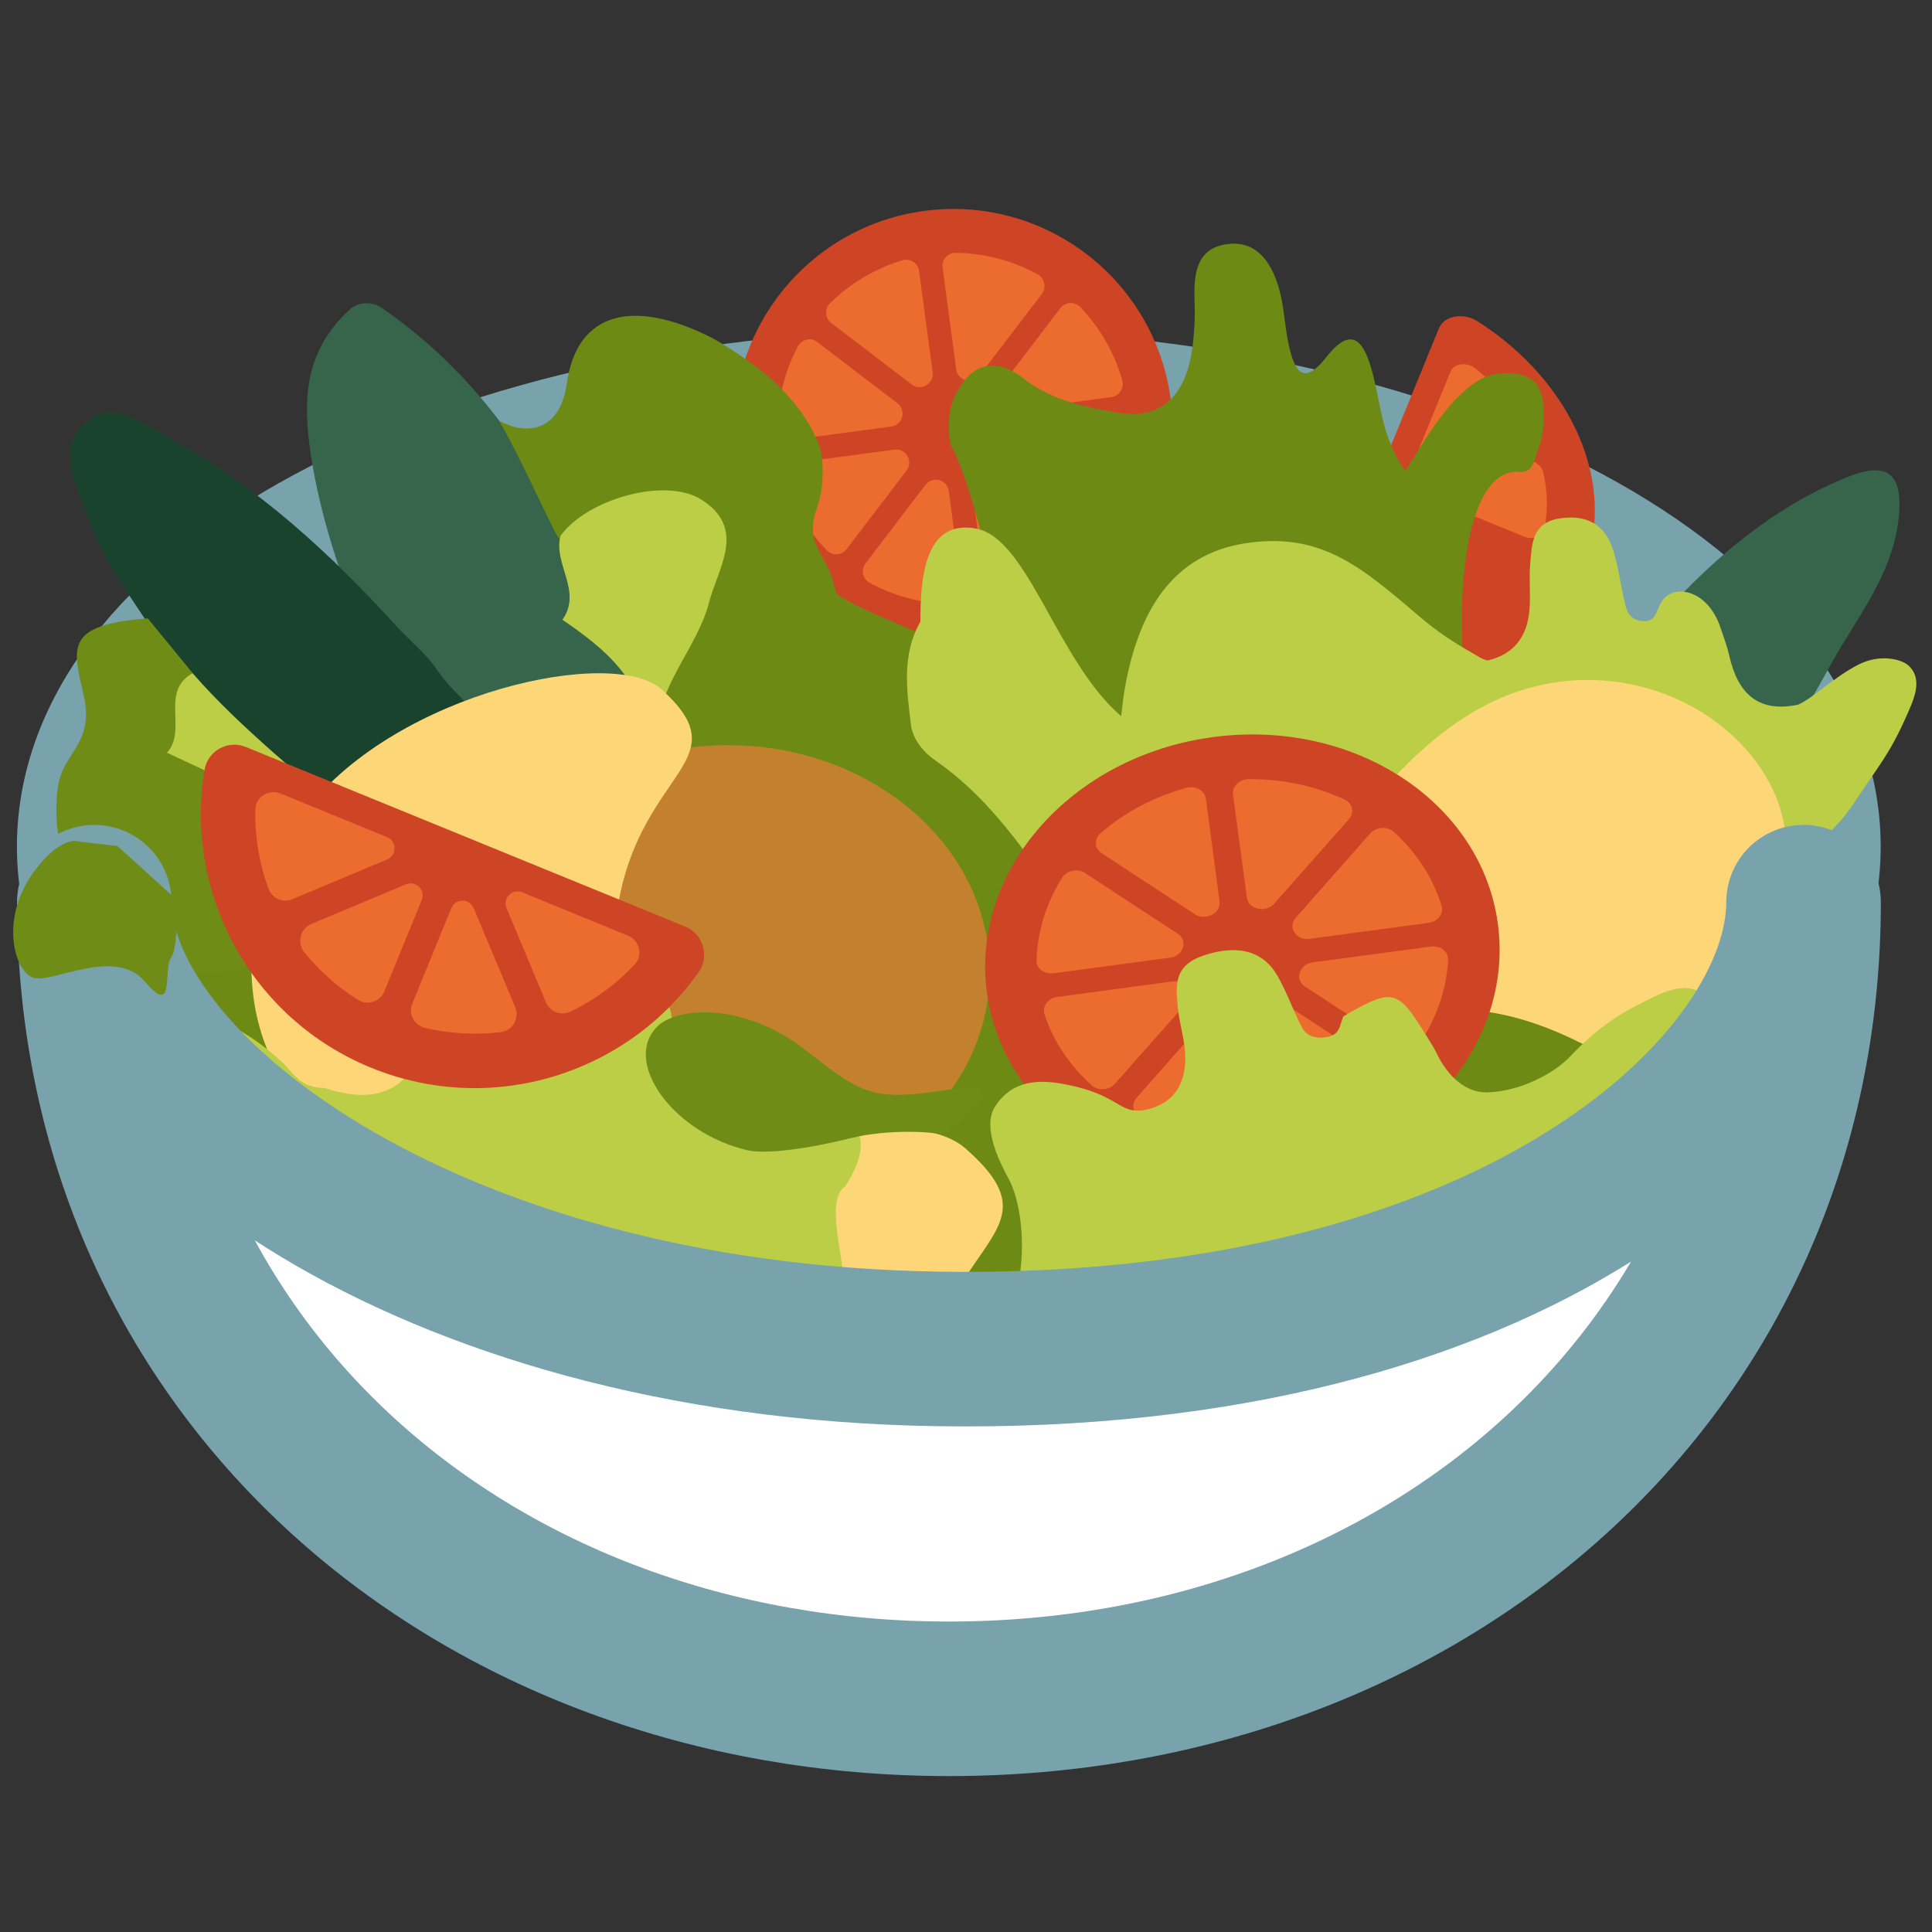 <svg width="50" height="50" viewBox="0 0 50 50" fill="none" xmlns="http://www.w3.org/2000/svg">
<rect x="0" y="0" width="50" height="50" fill="#333333" stroke="none"/>
<path d="M24.555 33.297C36.77 33.297 46.672 28.199 46.672 21.91C46.672 15.621 36.77 10.523 24.555 10.523C12.34 10.523 2.438 15.621 2.438 21.91C2.438 28.199 12.34 33.297 24.555 33.297Z" fill="white" stroke="#78A2AC" stroke-width="4" stroke-miterlimit="10" stroke-linecap="round" stroke-linejoin="round"/>
<path d="M40.969 14.781C41.883 12.547 40.684 9.875 38.246 8.32C37.867 8.078 37.375 8.168 37.238 8.5L33.906 16.648C33.77 16.98 34.059 17.391 34.496 17.484C37.324 18.082 40.055 17.016 40.969 14.781Z" fill="#CD4525"/>
<path d="M35.313 16.574C35.93 16.629 36.523 16.59 37.074 16.457C37.297 16.406 37.387 16.207 37.278 16.008L36.219 14.121C36.106 13.922 35.789 13.899 35.711 14.086L34.903 16.063C34.816 16.281 35.028 16.547 35.313 16.574Z" fill="#F26660"/>
<path d="M37.539 9.617L36.738 11.578C36.664 11.762 36.906 11.973 37.125 11.906L39.188 11.305C39.402 11.242 39.477 11.035 39.355 10.844C39.039 10.349 38.645 9.908 38.188 9.539C37.965 9.359 37.629 9.398 37.539 9.617Z" fill="#EC6C30"/>
<path d="M38.461 15.871C38.85 15.624 39.186 15.301 39.449 14.922C39.57 14.75 39.453 14.496 39.211 14.399L37.082 13.527C36.848 13.434 36.641 13.61 36.75 13.805L37.805 15.688C37.938 15.91 38.262 16.004 38.461 15.871Z" fill="#CD4525"/>
<path d="M39.973 13.68C40.062 13.203 40.051 12.715 39.941 12.231C39.891 12 39.59 11.84 39.348 11.91L37.172 12.543C36.953 12.606 36.98 12.879 37.211 12.973L39.434 13.883C39.68 13.981 39.934 13.883 39.973 13.68Z" fill="#EC6C30"/>
<path d="M25.427 16.71C28.534 16.293 30.714 13.436 30.297 10.329C29.88 7.222 27.023 5.042 23.916 5.459C20.809 5.877 18.629 8.733 19.046 11.84C19.464 14.947 22.32 17.127 25.427 16.71Z" fill="#CD4525"/>
<path d="M22.512 15.086C23.125 15.418 23.816 15.609 24.543 15.629C24.754 15.633 24.922 15.453 24.895 15.246L24.555 12.711C24.516 12.41 24.133 12.309 23.949 12.551L22.402 14.578C22.273 14.746 22.324 14.988 22.512 15.086ZM20.648 8.965C20.316 9.594 20.129 10.305 20.121 11.051C20.121 11.254 20.305 11.41 20.504 11.383L23.062 11.039C23.363 11 23.465 10.617 23.223 10.434L21.152 8.852C20.992 8.723 20.75 8.777 20.648 8.965ZM23.348 6.738C22.629 6.957 21.996 7.34 21.484 7.844C21.336 7.988 21.348 8.234 21.512 8.359L23.594 9.949C23.832 10.133 24.176 9.934 24.137 9.633L23.785 7.016C23.762 6.805 23.551 6.676 23.348 6.738ZM26.852 7.098C26.215 6.75 25.488 6.551 24.727 6.543C24.523 6.539 24.367 6.727 24.395 6.926L24.746 9.555C24.785 9.856 25.168 9.957 25.352 9.715L26.965 7.606C26.994 7.566 27.014 7.52 27.024 7.472C27.034 7.424 27.033 7.374 27.022 7.326C27.012 7.278 26.991 7.233 26.962 7.194C26.932 7.154 26.895 7.122 26.852 7.098ZM25.934 15.453C26.641 15.25 27.266 14.887 27.777 14.406C27.93 14.262 27.922 14.016 27.754 13.887L25.699 12.316C25.461 12.133 25.117 12.332 25.156 12.633L25.496 15.176C25.523 15.383 25.73 15.512 25.934 15.453ZM26.066 11.832L28.133 13.41C28.297 13.535 28.535 13.484 28.637 13.301C28.984 12.68 29.188 11.969 29.211 11.227C29.213 11.177 29.204 11.128 29.185 11.082C29.166 11.037 29.137 10.996 29.101 10.962C29.064 10.929 29.021 10.904 28.974 10.889C28.927 10.874 28.877 10.869 28.828 10.875L26.227 11.223C25.93 11.27 25.828 11.649 26.066 11.832ZM29.047 9.852C28.84 9.121 28.461 8.473 27.961 7.949C27.816 7.797 27.57 7.809 27.441 7.977L25.832 10.086C25.648 10.324 25.848 10.668 26.148 10.629L28.766 10.277C28.965 10.246 29.102 10.047 29.047 9.852ZM20.324 12.422C20.539 13.117 20.91 13.738 21.395 14.238C21.539 14.391 21.785 14.379 21.91 14.211L23.461 12.18C23.645 11.938 23.445 11.598 23.145 11.637L20.598 11.977C20.395 12.012 20.266 12.219 20.324 12.422Z" fill="#EC6C30"/>
<path d="M16.453 16.985C16.429 16.96 16.41 16.933 16.395 16.902C15.75 15.723 15.086 14.551 14.465 13.363C13.399 11.32 12.02 9.441 9.863 7.957C9.629 7.797 9.266 7.816 9.063 8C7.836 9.113 7.84 10.434 8.047 11.781C8.281 13.324 8.781 14.82 9.375 16.301C9.445 16.477 10.969 19.559 11.039 19.719C11.25 20.192 11.508 19.758 11.895 20.133C12.582 20.797 11.957 19.828 12.688 20.465C12.805 20.567 12.977 20.613 13.149 20.606C14.465 20.535 15.75 20.817 17.055 20.852C17.184 20.856 17.317 20.824 17.414 20.758C18.016 20.371 17.527 19.863 17.508 19.406C17.317 18.555 17.129 17.703 16.453 16.985Z" fill="#37654B"/>
<path d="M12.938 19.68C12.793 18.633 11.852 18.137 11.324 17.352C11.047 16.941 10.649 16.617 10.305 16.254C8.566 14.336 6.676 12.59 4.391 11.34C3.731 10.98 2.938 10.305 2.207 10.941C1.461 11.594 1.961 12.5 2.223 13.27C2.645 14.52 3.473 15.547 4.16 16.648C4.121 17.363 4.848 17.598 5.09 18.137C6.301 19.559 7.633 20.84 9.273 21.766C10.524 21.129 11.758 20.453 12.938 19.68Z" fill="#19432D"/>
<path d="M12.918 10.89C13.551 11.976 14.41 13.98 14.492 13.949C15.289 13.637 16.082 12.883 16.742 13.457C17.336 13.973 16.66 14.617 16.395 15.176C16.125 15.738 15.555 16.242 15.871 16.918C16.047 17.144 16.336 17.187 16.582 17.086C16.984 16.914 14.707 21.043 16.797 21.91C18.559 22.64 23.762 24.832 26.18 24.246C27.281 23.98 26.746 20.785 26.91 20.758C27.32 20.695 24.684 17.043 25.098 16.992C25.355 16.961 21.68 15.605 21.633 15.324C21.582 15.121 21.531 14.914 21.441 14.715C21.312 14.445 21.121 14.195 21.055 13.902C21.027 13.711 21.039 13.523 21.082 13.332C21.188 13.035 21.27 12.738 21.285 12.43C21.301 12.164 21.289 11.898 21.234 11.637C21.195 11.484 21.039 11.101 20.773 10.723C20.496 10.324 20.109 9.93 19.879 9.738C19.281 9.246 18.605 8.836 18.414 8.738C16.402 7.723 14.93 8.047 14.668 9.933C14.496 11.113 13.695 11.305 12.918 10.89Z" fill="#6D8B14"/>
<path d="M43.086 15.844C43.938 15.527 44.344 15.863 44.441 16.73C44.477 17.043 44.625 17.348 44.727 17.652C45.16 18.973 45.441 19.09 46.641 18.461C47.012 17.906 47.32 17.277 47.672 16.695C48.297 15.672 48.992 14.676 49.133 13.449C49.27 12.258 48.863 11.91 47.77 12.363C45.918 13.121 44.422 14.383 43.086 15.844Z" fill="#37654B"/>
<path d="M44.606 23.242C44.926 22.824 46.875 22.473 47.984 20.777C48.582 19.867 48.891 19.543 49.332 18.547C49.524 18.113 49.781 17.59 49.395 17.227C49.219 17.062 48.656 16.91 48.09 17.203C47.453 17.531 46.895 18.086 46.531 18.238C45.496 18.453 44.977 17.941 44.758 16.988C44.703 16.742 44.613 16.5 44.531 16.258C44.18 15.191 43.223 15.094 42.977 15.621C42.856 15.82 42.856 16.117 42.481 16.07C42.145 16.023 42.094 15.793 42.035 15.539C41.941 15.117 41.883 14.684 41.758 14.266C41.547 13.562 41.047 13.301 40.336 13.422C39.656 13.535 39.645 14.078 39.602 14.582C39.566 14.98 39.617 15.383 39.582 15.781C39.528 16.457 39.195 16.933 38.496 17.094C37.375 16.746 38.07 16.59 36.996 16.078C35.391 16.004 34.977 16.625 35.445 18.387C35.996 19.145 36.731 19.68 37.57 20.074C38.141 19.91 38.375 19.371 38.754 18.992C39.606 18.137 39.836 17.605 41.555 18.176C43.199 18.723 44.289 18.766 44.566 20.594C44.664 21.16 44.258 22.742 44.606 23.242Z" fill="#BCCE46"/>
<path d="M38.176 19.082C37.609 17.047 37.605 12.258 39.242 12.207C39.762 12.293 39.707 11.762 39.867 11.457C39.934 11.199 39.961 10.934 39.957 10.664C39.949 10.387 39.902 10.125 39.742 9.902C39.492 9.68 39.203 9.648 38.902 9.66C38.34 9.672 37.945 10.047 37.559 10.453C37.016 11.101 36.809 11.508 36.367 12.188C35.777 11.336 35.758 10.594 35.535 9.707C35.309 8.812 34.988 8.394 34.316 9.254C33.711 10.023 33.492 9.578 33.344 8.887C33.242 8.406 33.23 7.894 33.09 7.43C32.875 6.715 32.465 6.203 31.719 6.324C31.02 6.437 30.891 7 30.914 7.695C30.93 8.109 30.918 8.527 30.867 8.937C30.711 10.234 30.062 10.871 28.93 10.68C28.043 10.531 27.137 10.348 26.383 9.711C25.703 9.266 25.156 9.41 24.742 10.18C24.684 10.293 24.641 10.418 24.605 10.547C24.535 10.871 24.535 11.195 24.605 11.52C25.398 12.851 26.355 18.574 27.281 19.797C27.871 20.578 28.141 20.492 28.406 19.496C28.492 19.18 28.91 19.133 29.016 18.82C29.848 16.391 31.977 15.625 33.496 17.605C33.801 18.004 33.992 18.547 34.547 18.594C35.422 18.625 36.285 18.75 37.125 19.047C37.469 19.16 37.82 19.344 38.176 19.082ZM3.746 28.457C5.031 27.215 2.563 24.516 3.848 23.273C4.293 23.293 7.188 25.199 7.59 25.246C11.547 25.723 16.402 28.875 19.672 28C22.605 27.215 19.273 26.238 17.949 25.383C16.621 24.523 13.793 23.762 15.355 22.73C16.223 22.383 17.668 22.32 18.875 22.477C26.371 23.445 34.637 23.652 42.785 23.98C44.516 24.293 44.141 24.727 43.895 25.156C43.641 25.469 43.383 25.781 42.945 26.082C42.309 26.492 41.355 26.875 41.031 27.316C40.887 27.605 40.949 27.895 41.176 28.183C41.691 28.633 42.098 29.09 42.18 29.558C42.25 29.961 42.199 30.367 41.926 30.766C41.527 31.238 40.918 31.695 40.141 32.141C38.535 32.711 37.605 33.426 34.723 33.738C32.512 33.754 31.199 34.176 29.523 34.434C19.555 35.977 11.113 35.156 9.813 32.285C9.012 30.492 7.605 27.824 3.746 28.457Z" fill="#6D8B14"/>
<path d="M1.523 20.246C1.293 21.422 1.711 22.824 2.102 22.656C2.441 22.512 3.449 26.156 3.984 25.273C4.109 25.066 5.941 25.438 6.566 24.855C7.059 24.395 6.383 23.047 6.391 22.344C6.398 21.914 7.539 21.211 6.945 20.523C6.539 20.055 4.316 19.477 4.32 19.477C5.152 18.988 4.715 18.09 4.984 17.418C4.598 16.945 4.211 16.477 3.824 16.004C1.672 16.168 1.879 16.75 2.164 17.98C2.445 19.215 1.676 19.465 1.523 20.246Z" fill="#6E8C16"/>
<path d="M14.555 16.039C15.668 16.797 16.676 17.629 16.754 19.125C16.836 19.297 16.918 19.297 17.004 19.125C16.973 17.762 18.035 16.808 18.352 15.586C18.582 14.695 19.336 13.68 18.152 12.93C17.219 12.34 15.207 12.91 14.508 13.863C14.305 14.59 15.082 15.301 14.555 16.039ZM9.219 21.777C9.23 21.652 9.238 21.527 9.25 21.402C7.828 20.074 6.27 18.898 4.984 17.422C4.129 17.902 4.859 18.895 4.32 19.48C5.953 20.242 7.586 21.008 9.219 21.777ZM25.262 13.68C23.914 13.43 23.82 14.996 23.82 16.086C23.32 16.969 23.473 17.902 23.586 18.836C23.68 19.203 23.914 19.48 24.215 19.687C25.461 20.547 26.332 21.75 27.188 22.965C29.281 22.969 33.586 24.863 35.68 24.867C35.965 24.57 35.801 24.27 35.664 23.992C34.379 21.398 36.078 19.852 37.961 19.109C38.43 18.926 39.102 19.066 39.305 18.379C39.062 16.992 38.258 17.262 36.719 15.941C35.188 14.629 34.199 13.82 32.379 14.039C30.504 14.265 29.488 15.598 29.102 17.867C29.07 18.039 29.055 18.215 29.016 18.535C27.363 17.121 26.609 13.93 25.262 13.68Z" fill="#BCCE46"/>
<path d="M40.879 26.977C43.93 28.496 46.609 23.895 46.18 21.383C45.75 18.871 42.555 16.824 39.316 17.883C35.93 18.992 33.188 23.738 33.781 25.305C34.926 28.344 36.074 24.582 40.879 26.977Z" fill="#FDD777"/>
<path d="M18.832 31.004C22.577 31.004 25.613 28.381 25.613 25.145C25.613 21.909 22.577 19.285 18.832 19.285C15.087 19.285 12.051 21.909 12.051 25.145C12.051 28.381 15.087 31.004 18.832 31.004Z" fill="#C38130"/>
<path d="M15.902 25.613C16.137 29.219 10.727 30.391 8.524 29.105C6.32 27.82 5.641 23.891 7.922 20.961C10.309 17.898 15.879 16.715 17.125 17.844C19.543 20.035 15.535 19.933 15.902 25.613ZM23.871 38.434C24.301 42.523 17.973 43.613 15.316 42.066C12.66 40.52 11.691 36.047 14.254 32.836C16.934 29.477 23.453 28.379 24.973 29.711C27.926 32.285 23.195 32 23.871 38.434Z" fill="#FDD777"/>
<path d="M32.921 30.521C36.573 30.03 39.19 27.071 38.765 23.911C38.341 20.751 35.036 18.586 31.384 19.077C27.732 19.567 25.116 22.527 25.54 25.687C25.965 28.847 29.269 31.012 32.921 30.521Z" fill="#CD4525"/>
<path d="M29.535 28.926C30.246 29.25 31.055 29.434 31.906 29.438C32.152 29.438 32.355 29.25 32.324 29.039L31.977 26.461C31.938 26.156 31.488 26.062 31.27 26.309L29.414 28.41C29.266 28.582 29.324 28.828 29.535 28.926ZM27.484 22.719C27.082 23.367 26.848 24.098 26.824 24.855C26.816 25.062 27.031 25.219 27.27 25.188L30.277 24.785C30.629 24.738 30.758 24.348 30.477 24.164L28.082 22.594C27.887 22.465 27.605 22.527 27.484 22.719ZM30.695 20.391C29.852 20.625 29.098 21.031 28.488 21.559C28.312 21.711 28.32 21.957 28.512 22.082L30.922 23.66C31.199 23.844 31.605 23.633 31.562 23.328L31.207 20.664C31.176 20.453 30.934 20.324 30.695 20.391ZM34.789 20.688C34.047 20.344 33.199 20.156 32.309 20.164C32.07 20.168 31.883 20.359 31.91 20.562L32.27 23.234C32.309 23.539 32.758 23.633 32.977 23.387L34.91 21.199C35.062 21.027 35.004 20.785 34.789 20.688ZM33.539 29.23C34.371 29.008 35.113 28.625 35.723 28.121C35.906 27.969 35.898 27.719 35.707 27.59L33.332 26.031C33.055 25.848 32.648 26.059 32.691 26.363L33.039 28.949C33.062 29.164 33.305 29.293 33.539 29.23ZM33.773 25.531L36.164 27.098C36.355 27.223 36.633 27.164 36.758 26.977C37.18 26.336 37.434 25.609 37.477 24.848C37.488 24.633 37.281 24.465 37.035 24.496L33.977 24.906C33.621 24.957 33.496 25.352 33.773 25.531ZM37.309 23.449C37.082 22.707 36.652 22.055 36.074 21.531C35.906 21.379 35.617 21.395 35.465 21.566L33.535 23.75C33.316 24 33.539 24.344 33.895 24.297L36.969 23.883C37.203 23.855 37.367 23.648 37.309 23.449ZM27.031 26.254C27.266 26.961 27.691 27.582 28.25 28.086C28.418 28.238 28.703 28.219 28.855 28.047L30.715 25.945C30.934 25.695 30.711 25.352 30.355 25.398L27.363 25.801C27.121 25.832 26.965 26.047 27.031 26.254Z" fill="#EC6C30"/>
<path d="M38.105 33.449C39.18 31.813 41.551 32.012 43.023 31.453C43.973 30.789 45.336 30.543 45.98 29.438C45.047 29.285 44.363 29.711 43.637 29.957C42.977 30.184 42.68 30.078 42.891 29.461C43.262 28.387 43.777 28.047 44.141 26.973C44.297 26.504 44.52 25.934 43.984 25.66C43.473 25.402 42.887 25.754 42.363 26.02C41.68 26.367 41.133 26.809 40.645 27.332C40.238 27.77 39.355 28.242 38.512 28.27C37.805 28.293 37.375 27.664 37.18 27.258C37.066 27.027 36.914 26.809 36.777 26.586C36.16 25.613 35.988 25.59 34.77 26.301C34.66 26.52 34.711 26.817 34.246 26.852C33.828 26.879 33.723 26.664 33.613 26.43C33.426 26.031 33.273 25.621 33.051 25.238C32.672 24.594 32.016 24.445 31.164 24.723C30.359 24.985 30.437 25.52 30.477 26.023C30.508 26.422 30.637 26.809 30.668 27.207C30.719 27.887 30.5 28.574 29.578 28.735C28.93 28.813 28.969 28.332 27.57 28.063C26.91 27.934 26.203 27.934 25.75 28.641C25.395 29.192 25.922 30.172 26.098 30.496C26.395 31.047 26.465 31.883 26.445 32.398C26.406 33.656 25.863 34.863 26.641 35.008C27.308 34.719 29.699 34.965 30.094 34.512C31.461 32.938 30.852 34.457 33.047 34.641C35.148 34.816 35.828 32.379 36.492 34.113C36.699 34.66 37.594 33.035 38.105 33.449ZM10.012 32.656C8.894 31.262 4.207 27.988 3.812 27.078C3.641 26.684 3.402 26.199 3.93 25.988C4.434 25.789 5.023 26.098 5.551 26.336C6.242 26.645 6.809 27.023 7.297 27.485C7.586 27.754 7.758 28.156 8.398 28.156C9.629 28.559 10.336 28.254 10.742 27.527C10.848 27.34 10.992 27.16 11.125 26.981C11.711 26.188 11.879 26.172 13.113 26.805C13.23 26.992 13.188 27.238 13.652 27.277C14.07 27.313 14.168 27.137 14.27 26.942C14.445 26.617 14.582 26.277 14.793 25.965C15.152 25.438 15.801 25.336 16.652 25.59C17.461 25.832 17.398 26.277 17.375 26.695C17.355 27.027 17.238 27.344 17.219 27.676C17.188 28.242 17.52 28.699 18.348 28.985C19.766 28.949 18.941 28.668 20.324 28.485C22.289 28.777 22.703 29.375 21.875 30.707C21.094 31.203 22.539 34.164 21.457 34.301C20.785 34.039 18.414 34.176 18.008 33.785C16.602 32.434 17.254 33.715 15.078 33.801C12.992 33.883 12.242 31.832 11.637 33.258C11.445 33.707 10.508 32.324 10.012 32.656Z" fill="#BCCE46"/>
<path d="M17.031 26.547C16.07 27.453 17.418 29.336 19.367 29.773C19.832 29.875 20.93 29.727 22.008 29.457C23.027 29.203 24.227 29.301 24.305 29.359C24.363 29.402 25.82 28.449 25.367 28.172C25.09 28.004 23.52 28.52 22.578 28.258C21.672 28.008 20.949 27.113 20.067 26.672C18.617 25.941 17.41 26.188 17.031 26.547Z" fill="#6E8C16"/>
<path d="M24.277 34.91C10.816 34.699 2.441 28.059 2.441 23.348C2.441 35.562 12.344 43.965 24.559 43.965C36.773 43.965 46.676 35.562 46.676 23.348C46.672 28.059 39.285 35.145 24.277 34.91Z" fill="white" stroke="#78A2AC" stroke-width="4" stroke-miterlimit="10" stroke-linecap="round" stroke-linejoin="round"/>
<path d="M9.605 27.633C12.723 28.906 16.223 27.797 18.082 25.156C18.371 24.746 18.199 24.172 17.734 23.98L6.363 19.332C5.898 19.141 5.375 19.43 5.293 19.926C4.766 23.113 6.484 26.359 9.605 27.633Z" fill="#CD4525"/>
<path d="M6.609 20.957C6.594 21.66 6.711 22.348 6.945 22.992C7.039 23.25 7.316 23.379 7.57 23.27L10.019 22.242C10.077 22.218 10.125 22.178 10.159 22.126C10.194 22.075 10.212 22.014 10.211 21.952C10.211 21.89 10.192 21.829 10.157 21.778C10.122 21.727 10.073 21.687 10.015 21.664L7.258 20.535C6.953 20.414 6.613 20.629 6.609 20.957ZM16.254 24.215L13.515 23.094C13.258 22.988 13 23.246 13.109 23.504L14.129 25.938C14.234 26.191 14.523 26.297 14.773 26.176C15.387 25.879 15.945 25.473 16.422 24.965C16.648 24.73 16.555 24.34 16.254 24.215ZM7.875 24.645C8.262 25.121 8.726 25.539 9.262 25.875C9.508 26.031 9.836 25.926 9.949 25.652L10.914 23.293C11.019 23.035 10.762 22.777 10.504 22.887L8.062 23.91C7.769 24.035 7.68 24.402 7.875 24.645ZM11 26.602C11.652 26.754 12.316 26.789 12.961 26.711C13.269 26.676 13.453 26.348 13.332 26.062L12.258 23.5C12.234 23.443 12.193 23.394 12.142 23.36C12.09 23.326 12.029 23.308 11.967 23.308C11.905 23.309 11.845 23.327 11.794 23.362C11.742 23.397 11.703 23.446 11.68 23.504L10.672 25.969C10.559 26.234 10.715 26.535 11 26.602Z" fill="#EC6C30"/>
<path d="M2.031 21.777C2.031 21.777 1.609 21.609 0.926 22.496C-0.024 23.727 0.359 25.113 0.844 25.297C1.328 25.48 2.969 24.48 3.754 25.406C4.539 26.336 4.215 25.086 4.426 24.785C4.637 24.484 4.555 23.27 4.555 23.27L3.039 21.895L2.031 21.777Z" fill="#6E8C16"/>
</svg>
